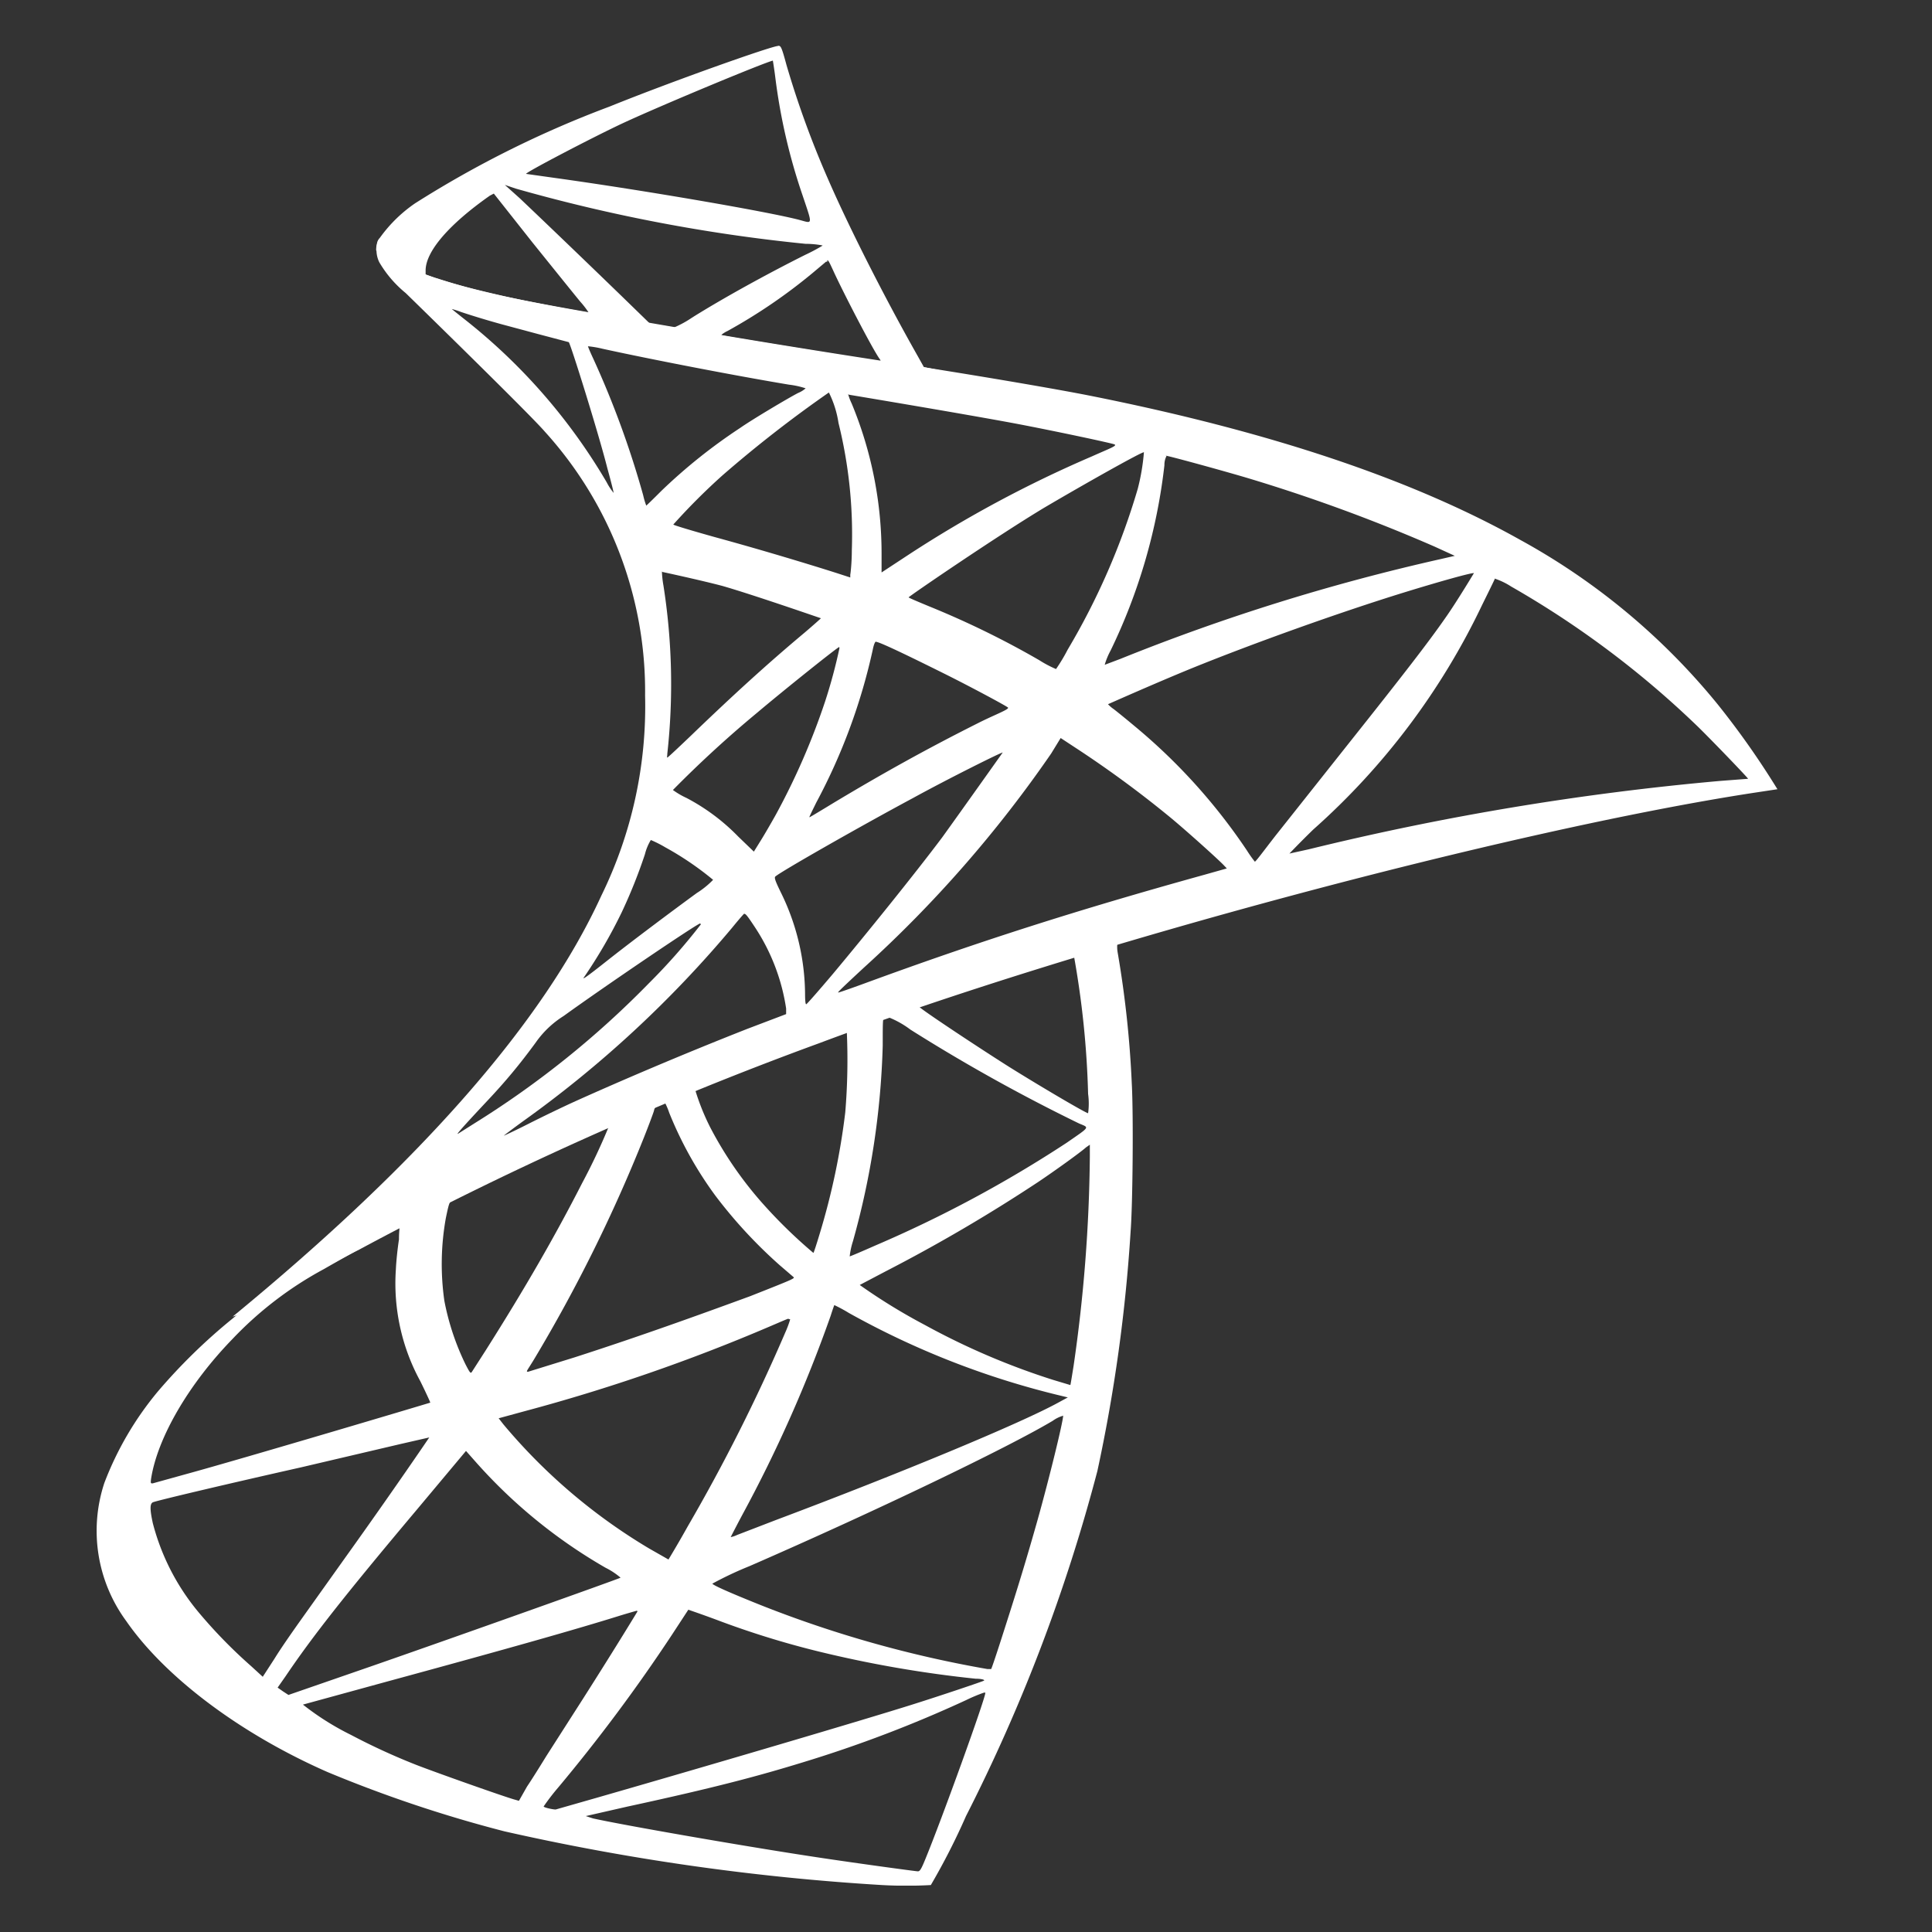 <svg id="Capa_1" data-name="Capa 1" xmlns="http://www.w3.org/2000/svg" xmlns:xlink="http://www.w3.org/1999/xlink" viewBox="0 0 100 100"><rect x="0" y="0" width="100" height="100" fill="#333333" stroke="none"/><defs><style>.cls-1{fill:none;}.cls-2{clip-path:url(#clip-path);}.cls-3{fill:#fff;}</style><clipPath id="clip-path"><rect class="cls-1" x="5" y="2.38" width="87" height="95.22"/></clipPath></defs><title>sqlserver</title><g id="layer1-2"><g class="cls-2"><g class="cls-2"><path class="cls-3" d="M59.93,46.83,40.85,53.05,24.27,60.38l-4.65,1.23Q17.85,63.28,15.86,65C14.4,66.29,13,67.45,12,68.28A29.6,29.6,0,0,0,8.19,72,16.64,16.64,0,0,0,5.4,76.76,7.89,7.89,0,0,0,6.53,83.9c2,2.89,5.87,5.82,10.42,7.82a67.75,67.75,0,0,0,9.16,3.07,121.66,121.66,0,0,0,19.54,2.78,22.75,22.75,0,0,0,2.53,0A34.65,34.65,0,0,0,50,94,89,89,0,0,0,56.8,76.14a83.07,83.07,0,0,0,1.72-12.4c.11-1.4.15-6.08.06-7.67a53.75,53.75,0,0,0-.73-6.77,1.72,1.72,0,0,1,0-.59,23,23,0,0,1,2.58-.78Zm-4.36,2.56a47,47,0,0,1,.75,7.23,3.63,3.63,0,0,1,0,1c-.11,0-2.44-1.37-4.09-2.4-1.44-.91-4.18-2.72-4.61-3.07-.14-.11-.12-.11,1.06-.52,2-.69,6.76-2.21,6.91-2.21m-9.72,3.19a4.75,4.75,0,0,1,1.25.68,90.49,90.49,0,0,0,8.73,4.86c.54.23.6.14-.64,1a63.86,63.86,0,0,1-9.91,5.32c-.7.31-1.29.56-1.32.56a3.91,3.91,0,0,1,.17-.79,41.55,41.55,0,0,0,1.54-10.13c0-1.44,0-1.45.14-1.48h0m-2,.76a32.68,32.68,0,0,1-.08,4.19,36.52,36.52,0,0,1-1.32,6.27c-.16.53-.31,1-.33,1a25.74,25.74,0,0,1-2.68-2.62,19.51,19.51,0,0,1-2.65-3.86,12,12,0,0,1-.8-2c.22-.16,7.82-3.1,7.87-3m-9.42,3.71h0a3.52,3.52,0,0,1,.22.52,19.53,19.53,0,0,0,2.39,4.29,24.79,24.79,0,0,0,3.32,3.59l.71.61c.09.08.12.07-2.23,1-2.73,1-5.69,2.07-9.1,3.17L27.34,71c-.13,0-.09,0,.29-.62A80,80,0,0,0,33.32,58.9c.25-.63.49-1.27.53-1.41a.47.47,0,0,1,.32-.37.59.59,0,0,1,.26-.07m-2.89,1.19a32.18,32.18,0,0,1-1.41,3c-1.39,2.72-2.93,5.4-5,8.67L24.43,71c-.07.11-.1.07-.33-.37A13.11,13.11,0,0,1,23,67.33a13.45,13.45,0,0,1,.08-4.3c.19-.9.18-.88.6-1.1,1.83-.94,7.8-3.74,7.86-3.68m24.87,1v.61a79.76,79.76,0,0,1-.84,10.83c-.09.56-.16,1-.17,1l-.9-.27a37.13,37.13,0,0,1-6.63-2.84,30.21,30.21,0,0,1-3.37-2.07l1.33-.7a84.19,84.19,0,0,0,7.89-4.62c.88-.59,2.2-1.54,2.49-1.8ZM20.65,63.52c.06,0,0,.11,0,.64-.06.37-.14,1.07-.16,1.55a10.56,10.56,0,0,0,1.27,5.79c.29.59.52,1.09.51,1.1s-9.64,2.88-12.64,3.7l-1.73.48c-.1,0-.11,0-.08-.24.33-2.12,1.94-4.89,4.2-7.22a18.83,18.83,0,0,1,4.74-3.63c1.46-.84,3.74-2.09,3.91-2.15h0m22.49,4a7.78,7.78,0,0,1,.78.42,43.09,43.09,0,0,0,11,4.29l.33.08-.46.25c-1.91,1.06-8.22,3.68-14.66,6.1l-2,.77a1.24,1.24,0,0,1-.33.11s.27-.53.59-1.13A71.37,71.37,0,0,0,43,68.09c.09-.29.18-.54.19-.55m-2.29.75a5.53,5.53,0,0,1-.25.67A93.37,93.37,0,0,1,35.6,79c-.53.95-1,1.72-1,1.72l-1-.57a29.51,29.51,0,0,1-7.54-6.42l-.25-.32,1.32-.36a93.69,93.69,0,0,0,12.66-4.37c.56-.24,1-.43,1-.42m14.24,5h0c0,.32-.73,3.29-1.33,5.43-.51,1.8-.93,3.21-1.73,5.7-.35,1.1-.65,2-.67,2l-.19,0a59.53,59.53,0,0,1-11.71-3.3c-1-.4-2.46-1-2.53-1.12a18.35,18.35,0,0,1,1.93-.91c6.56-2.86,13.36-6.13,15.69-7.52a1.71,1.71,0,0,1,.53-.26M22.22,74.4s-1.8,2.66-4.37,6.25l-2.33,3.27c-.39.55-1,1.42-1.31,1.93l-.61.94L13,86.24a25.67,25.67,0,0,1-2.68-2.74,11.82,11.82,0,0,1-2.41-4.66c-.15-.69-.16-1,0-1.08s4.06-1,7.67-1.81l5.16-1.21,1.53-.35m1.85.71.46.52a26.83,26.83,0,0,0,6.77,5.53,3.7,3.7,0,0,1,.77.51c-.11.07-8.91,3.2-13,4.62l-4.19,1.45-.29-.19-.27-.19.42-.6c1.35-2,3-4.11,6.76-8.58Zm11.51,8.22s.65.22,1.43.51a45.76,45.76,0,0,0,5.35,1.66,60.73,60.73,0,0,0,8.09,1.4c.32,0,.49.06.43.1s-2.22.77-3.78,1.26c-2.48.78-10,3-16.22,4.79l-2.17.62c-.14,0-.62-.1-.62-.16a11.6,11.6,0,0,1,.77-1,87.41,87.41,0,0,0,5.86-7.87l.87-1.33M33,83.4s-1,1.66-2.8,4.49l-1.92,3c-.29.47-.73,1.18-1,1.58l-.42.74-.21-.06c-.52-.14-4.16-1.43-5.13-1.81a33.49,33.49,0,0,1-3.35-1.54,14,14,0,0,1-2.49-1.57l4.38-1.2c6.32-1.72,9.81-2.71,12.11-3.43.43-.13.79-.23.79-.23M51,87.61h0c.06.15-2.28,6.63-3.13,8.68-.19.46-.26.57-.36.57s-3.63-.48-5.69-.8c-3.59-.55-9.61-1.6-11.13-1.94L30.32,94l2.15-.49c4.62-1,6.83-1.6,9.08-2.29A65.64,65.64,0,0,0,50,88a8.46,8.46,0,0,1,.93-.39"/><path class="cls-3" d="M40.27,2.38c-.32,0-5.44,1.81-8.73,3.14a54.26,54.26,0,0,0-10.05,5,7.34,7.34,0,0,0-1.94,1.95,1.41,1.41,0,0,0-.08.49l1.94,1.83L26,16.29l10.94,2L49.45,20.4l.13-1.07-.11,0L47.82,19l-.33-.59c-1.7-3-3.58-6.71-4.67-9.23a48.66,48.66,0,0,1-2.11-5.81c-.27-1-.3-1-.44-1M40,3.12h0s.07.41.13.89a30.33,30.33,0,0,0,1.4,6.07c.53,1.58.54,1.49-.09,1.32C40,11,33.42,9.86,28.65,9.2L27.23,9c-.06-.06,3.44-1.89,5-2.62,2-.93,7.41-3.18,7.8-3.25M26.13,9.57l.56.19a86.15,86.15,0,0,0,15,2.86c.48,0,.88.08.89.09a9.27,9.27,0,0,1-.9.48c-2,1-4.3,2.27-5.86,3.25a5.48,5.48,0,0,1-.93.51l-.67-.11-.58-.09-1.45-1.41c-2.54-2.46-4.53-4.36-5.29-5.08Zm-.57.45,2,2.53c1.12,1.39,2.23,2.77,2.48,3.07a4.48,4.48,0,0,1,.43.56c-.06,0-2.94-.52-4.46-.87s-2.22-.53-3.19-.84l-.79-.25V14c0-1,1.24-2.41,3.32-3.87Zm17.26,3.45c.06,0,.12.13.3.52.49,1.08,2,4,2.39,4.56.12.19.31.2-1.72-.13-4.88-.79-6.46-1.05-6.46-1.08a1.43,1.43,0,0,1,.33-.21,28.3,28.3,0,0,0,4.4-3l.69-.58a.1.1,0,0,1,.07,0"/><path class="cls-3" d="M19.63,12.32a1.43,1.43,0,0,0,0,1.25A5.92,5.92,0,0,0,21,15.17s6.41,6.25,7.19,7.16A20,20,0,0,1,33.39,36a22.28,22.28,0,0,1-2.27,10.37c-3,6.54-9.32,13.76-19.08,21.78l1.43-.47a45.18,45.18,0,0,1,5.12-3A183.54,183.54,0,0,1,42.39,54c13.49-5.07,35.67-11,48.29-12.95l1.32-.2-.2-.32a43,43,0,0,0-2.89-4.07,34.62,34.62,0,0,0-10.23-8.52c-5.64-3.16-13-5.61-22.22-7.45-1.75-.35-5.58-1-8.7-1.49-6.6-1-10.86-1.72-15.57-2.54-1.69-.29-4.2-.72-5.88-1.08a37.37,37.37,0,0,1-3.81-1c-1.06-.42-2.56-.82-2.88-2m3.71,3.6a4.56,4.56,0,0,1,.54.17c.54.18,1.25.4,2.08.63l1.9.51,1.59.42c.1.11,1.55,4.75,2,6.54.19.68.33,1.25.32,1.26a3.13,3.13,0,0,1-.36-.55A30.09,30.09,0,0,0,24,16.49c-.38-.3-.7-.56-.7-.57m7.1,2a5.18,5.18,0,0,1,.78.13c2.46.54,6.84,1.39,9.66,1.86a4.34,4.34,0,0,1,.86.19,1.38,1.38,0,0,1-.39.24c-.47.24-2.39,1.38-3,1.81a28.21,28.21,0,0,0-4.08,3.26c-.42.42-.77.76-.78.76a4,4,0,0,1-.16-.54,48,48,0,0,0-2.58-7.06c-.16-.34-.28-.63-.28-.66h0Zm12.49,2.37a5.26,5.26,0,0,1,.51,1.6,24,24,0,0,1,.69,6.6c0,.6-.06,1.16-.08,1.25l0,.15-.74-.24c-1.54-.49-4-1.23-6.2-1.83-1.22-.34-2.22-.64-2.22-.67a33,33,0,0,1,2.55-2.55,64.37,64.37,0,0,1,5.54-4.31m1,.14s6,1,8.66,1.5c2,.38,4.91,1,5.08,1.07s-.22.2-1.18.63A62,62,0,0,0,47,28.73l-1.37.9s0-.41,0-.92a20.26,20.26,0,0,0-1.55-7.83,2.72,2.72,0,0,1-.18-.48m15.31,3a11,11,0,0,1-.32,1.9,36.34,36.34,0,0,1-3.63,8.33,9,9,0,0,1-.6,1,5.94,5.94,0,0,1-.87-.46,45.88,45.88,0,0,0-5.66-2.77c-.58-.24-1.08-.45-1.1-.48s4.54-3.15,7-4.63c2-1.18,5.12-2.94,5.18-2.88m1.1.17c.13,0,2.76.72,4.12,1.12a86.17,86.17,0,0,1,9.82,3.59l1.05.48-.74.17A107,107,0,0,0,58,34.1l-.82.31a3.61,3.61,0,0,1,.3-.73,29.64,29.64,0,0,0,2.79-9.6,1,1,0,0,1,.11-.48m-26.11,6s2,.43,3.13.73C39,30.79,42.48,32,42.49,32s-.38.35-.85.75c-1.89,1.58-3.7,3.23-5.88,5.33-.65.62-1.19,1.13-1.22,1.13s0-.09,0-.2a32.88,32.88,0,0,0-.2-8.7,5.06,5.06,0,0,1-.08-.76m42.1,0S75.39,31.17,74.8,32c-.87,1.25-2.13,2.88-5,6.49L66,43.28C65.44,44,65,44.6,64.95,44.6a6.33,6.33,0,0,1-.41-.58,30.1,30.1,0,0,0-5.83-6.45c-.43-.36-.91-.75-1.07-.87a1.7,1.7,0,0,1-.29-.25s2.45-1.09,4.31-1.85c3.25-1.32,7.7-2.91,11-3.93,1.75-.54,3.62-1.07,3.64-1m1.1.29a3.7,3.7,0,0,1,.82.4,48.71,48.71,0,0,1,9.64,7.23c.77.75,2.65,2.71,2.62,2.72l-1.44.11a142.17,142.17,0,0,0-21.3,3.54l-1,.22s.53-.56,1.23-1.24a36.55,36.55,0,0,0,8.75-11.64c.35-.71.65-1.32.66-1.36h0M45.34,33.22c.2,0,2.07.92,3.48,1.62s3.25,1.69,3.35,1.78-.68.37-1.53.8c-2.71,1.36-5,2.64-7.45,4.11-.69.42-1.27.77-1.29.77s0-.05.35-.76a30.56,30.56,0,0,0,2.93-7.94c.05-.25.12-.4.16-.39m-1.89.34a27.21,27.21,0,0,1-.75,2.78,36.06,36.06,0,0,1-2.55,5.85c-.23.41-.57,1-.77,1.32l-.36.58-.81-.78a10.59,10.59,0,0,0-2.68-2,4,4,0,0,1-.7-.41,58.66,58.66,0,0,1,4.36-4c1.36-1.15,4.22-3.44,4.25-3.4m11.46,4.71.7.46a56.18,56.18,0,0,1,5,3.67c.82.68,2.4,2.1,2.73,2.44l.17.18-1.17.33c-6.6,1.83-11.7,3.46-17.66,5.65-.66.24-1.23.44-1.27.44s-.16.08,1.32-1.29A63.64,63.64,0,0,0,54.41,39Zm-3,.75s-2,2.82-3.13,4.39c-1.41,1.88-3.93,5-5.66,7.07-.72.85-1.34,1.56-1.38,1.57s-.06-.2-.06-.53a12.08,12.08,0,0,0-1.22-5.19c-.33-.67-.38-.83-.32-.89.27-.25,4.47-2.64,7.12-4.06,1.82-1,4.61-2.39,4.65-2.36M33.69,43.48a6.25,6.25,0,0,1,.75.38,15.82,15.82,0,0,1,2.47,1.68,4.47,4.47,0,0,1-.84.68c-1.37,1-3.45,2.56-4.65,3.51s-1.31,1-1.17.82a25.91,25.91,0,0,0,1.93-3.33,27,27,0,0,0,1.2-3,2.67,2.67,0,0,1,.3-.73m4.85,3.81c.07,0,.16.11.55.7a10.45,10.45,0,0,1,1.61,4.2l0,.29-2,.76C35.23,54.61,32,56,29.78,57c-.62.28-1.7.8-2.41,1.16s-1.29.63-1.29.62.45-.35,1-.75A58.41,58.41,0,0,0,37.91,48c.3-.37.57-.68.61-.71h0m-2.24.55a31.46,31.46,0,0,1-2.7,3.06,48.09,48.09,0,0,1-9,7.23l-.87.55c-.09.05,0-.09,1.53-1.72.94-1,1.67-1.88,2.49-3a5,5,0,0,1,1.44-1.37c2.13-1.54,7-4.84,7.07-4.79"/></g></g></g></svg>